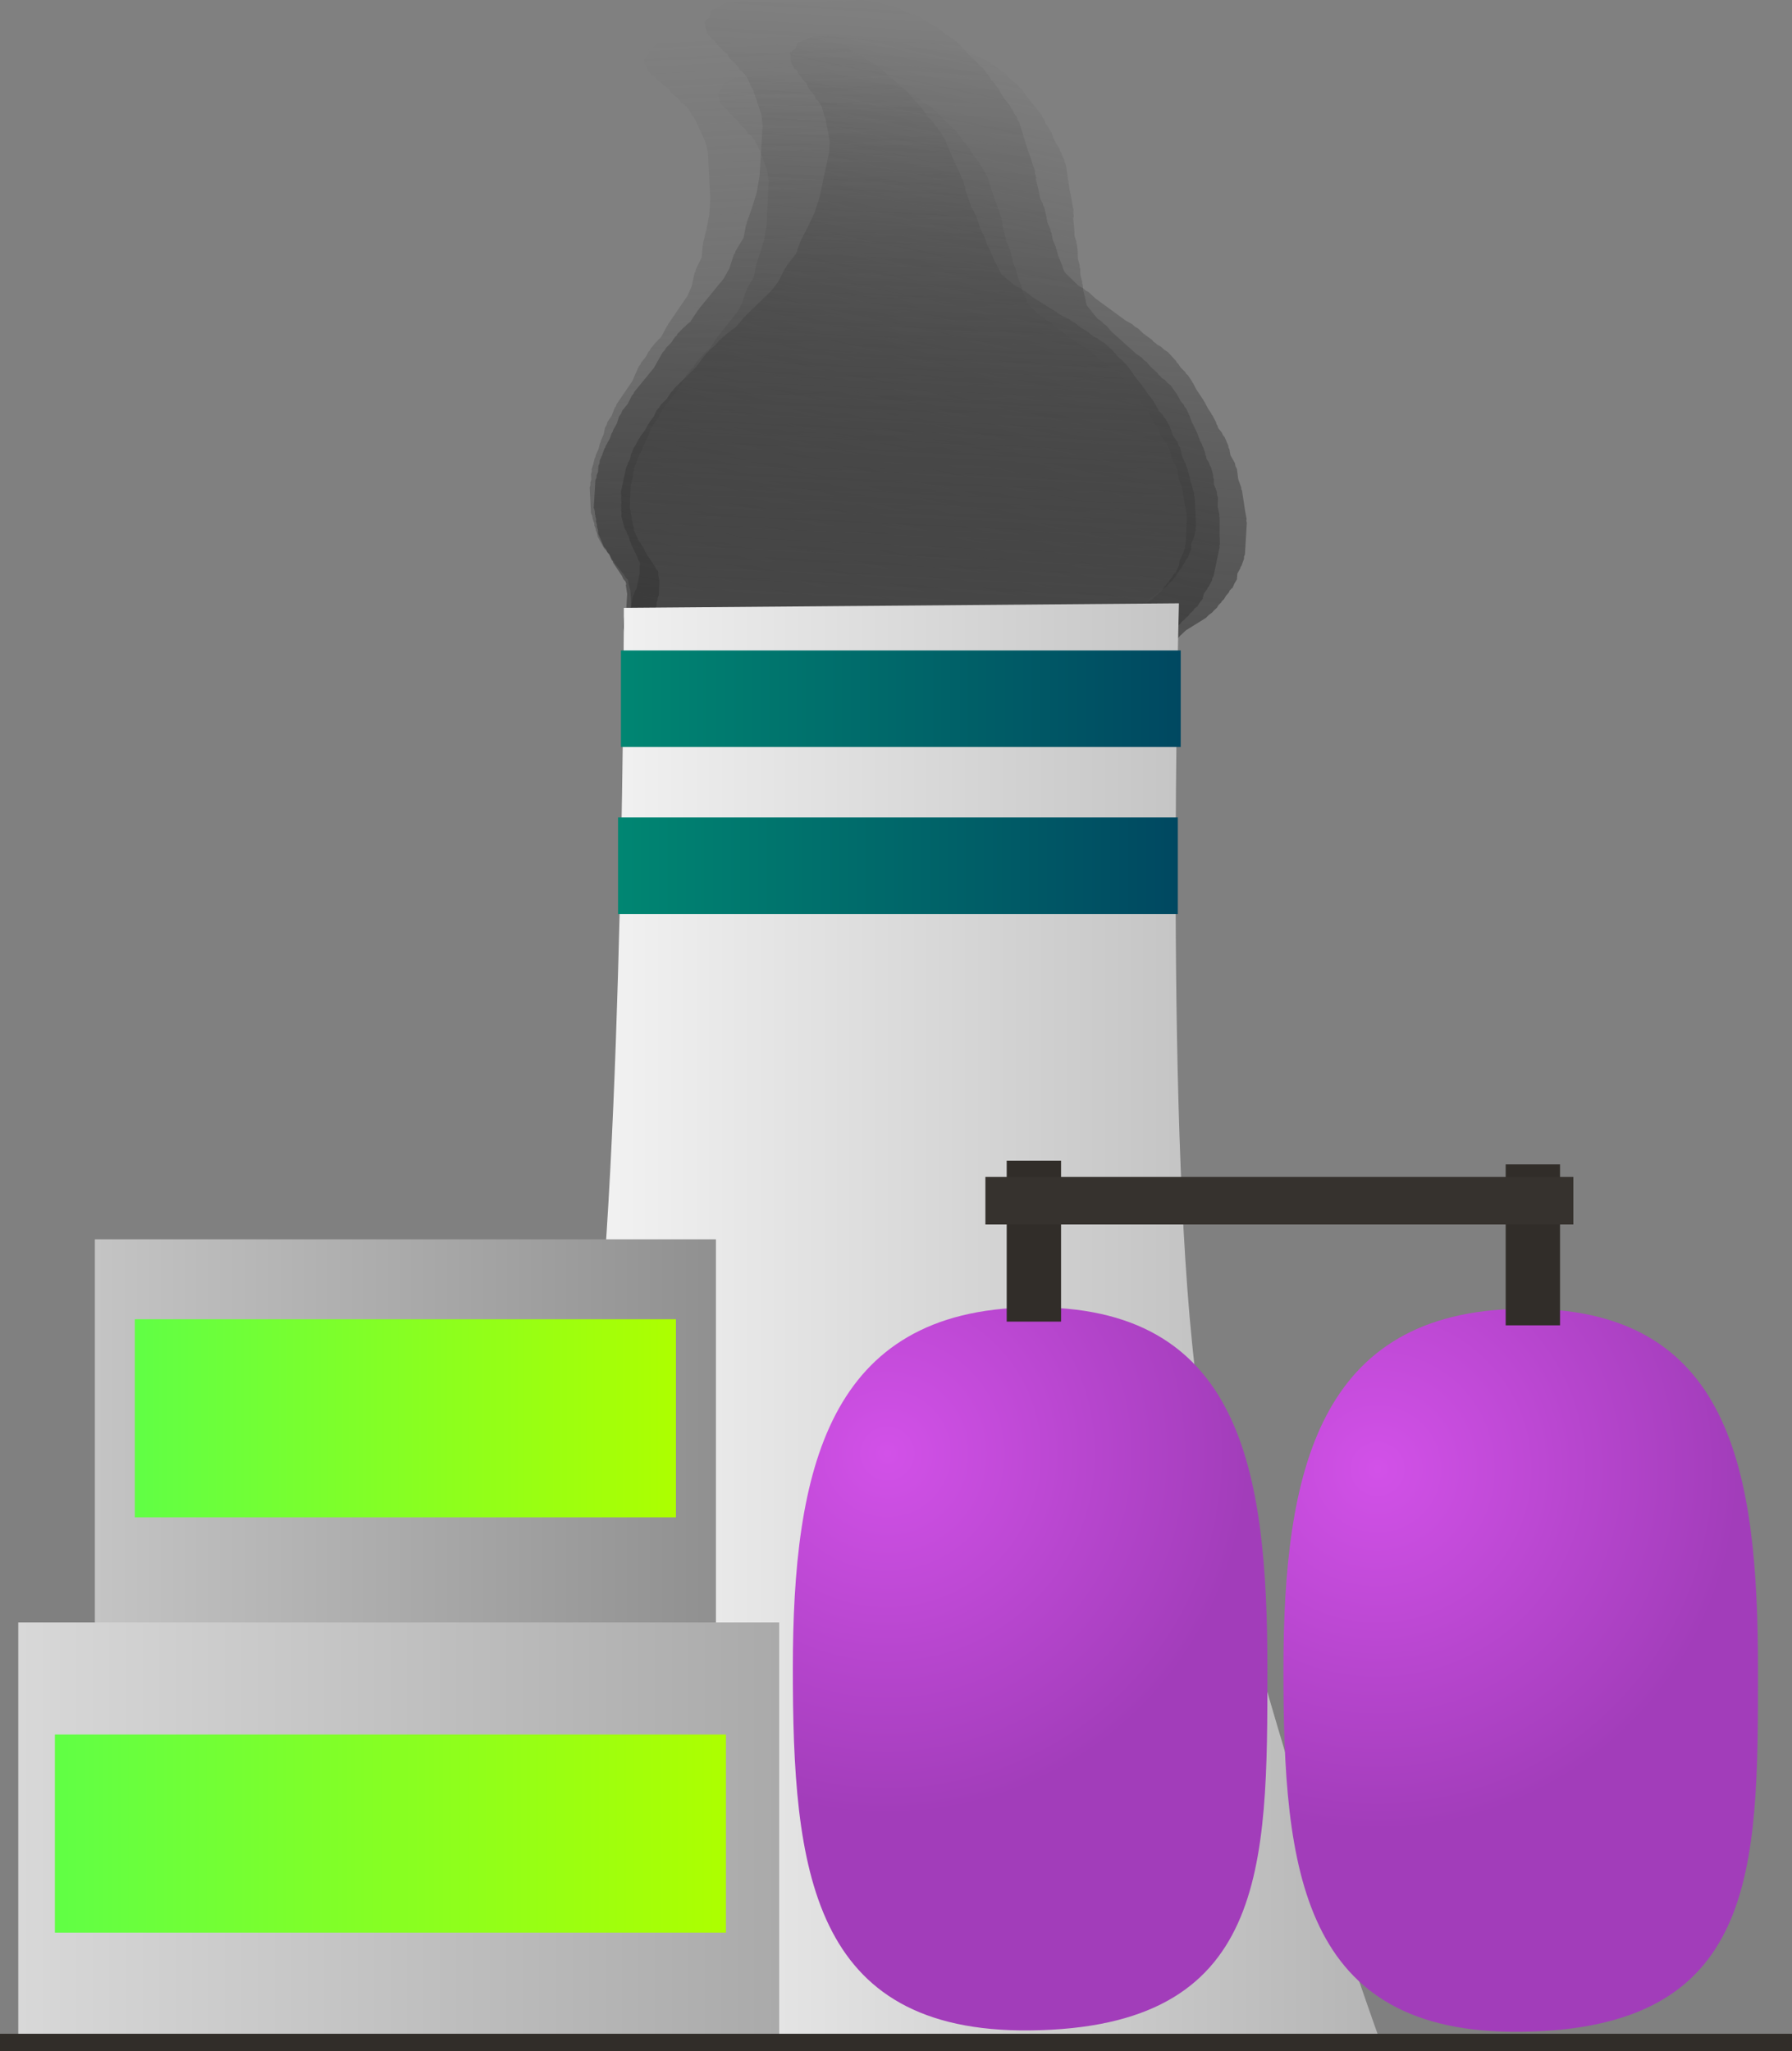 <svg version="1.1" xmlns="http://www.w3.org/2000/svg" xmlns:xlink="http://www.w3.org/1999/xlink" width="134.499" height="153.938" viewBox="0,0,134.499,153.938"><rect x="0" y="0" width="134.499" height="153.938" fill="#808080" stroke="none"/><defs><linearGradient x1="238.005" y1="28.696" x2="240.345" y2="76.201" gradientUnits="userSpaceOnUse" id="color-1"><stop offset="0" stop-color="#4a4a4a" stop-opacity="0"/><stop offset="1" stop-color="#4a4a4a" stop-opacity="0.655"/></linearGradient><linearGradient x1="244.14" y1="26.584" x2="241.047" y2="77.95" gradientUnits="userSpaceOnUse" id="color-2"><stop offset="0" stop-color="#292929" stop-opacity="0"/><stop offset="1" stop-color="#292929" stop-opacity="0.588"/></linearGradient><linearGradient x1="249.288" y1="30.163" x2="239.311" y2="77.216" gradientUnits="userSpaceOnUse" id="color-3"><stop offset="0" stop-color="#383838" stop-opacity="0"/><stop offset="1" stop-color="#383838" stop-opacity="0.761"/></linearGradient><linearGradient x1="242.391" y1="32.014" x2="240.439" y2="75.852" gradientUnits="userSpaceOnUse" id="color-4"><stop offset="0" stop-color="#4b4b4b" stop-opacity="0"/><stop offset="1" stop-color="#4b4b4b" stop-opacity="0.753"/></linearGradient><linearGradient x1="205.376" y1="125.569" x2="276.302" y2="125.569" gradientUnits="userSpaceOnUse" id="color-5"><stop offset="0" stop-color="#ffffff"/><stop offset="1" stop-color="#b5b5b5"/></linearGradient><linearGradient x1="179.87" y1="149.528" x2="226.484" y2="149.528" gradientUnits="userSpaceOnUse" id="color-6"><stop offset="0" stop-color="#c4c4c4"/><stop offset="1" stop-color="#909090"/></linearGradient><linearGradient x1="203.177" y1="119.398" x2="203.177" y2="179.658" gradientUnits="userSpaceOnUse" id="color-7"><stop offset="0" stop-color="#348317"/><stop offset="1" stop-color="#3c5b0d"/></linearGradient><radialGradient cx="239.347" cy="135.475" r="27.132" gradientUnits="userSpaceOnUse" id="color-8"><stop offset="0" stop-color="#d251e8"/><stop offset="1" stop-color="#a23dba"/></radialGradient><linearGradient x1="250.065" y1="124.508" x2="250.065" y2="178.768" gradientUnits="userSpaceOnUse" id="color-9"><stop offset="0" stop-color="#348317"/><stop offset="1" stop-color="#3c5b0d"/></linearGradient><radialGradient cx="276.146" cy="136.634" r="27.132" gradientUnits="userSpaceOnUse" id="color-10"><stop offset="0" stop-color="#d251e8"/><stop offset="1" stop-color="#a23dba"/></radialGradient><linearGradient x1="286.886" y1="124.613" x2="286.886" y2="178.873" gradientUnits="userSpaceOnUse" id="color-11"><stop offset="0" stop-color="#348317"/><stop offset="1" stop-color="#3c5b0d"/></linearGradient><linearGradient x1="250.348" y1="113.497" x2="250.348" y2="125.576" gradientUnits="userSpaceOnUse" id="color-12"><stop offset="0" stop-color="#348317"/><stop offset="1" stop-color="#3c5b0d"/></linearGradient><linearGradient x1="287.799" y1="113.777" x2="287.799" y2="125.855" gradientUnits="userSpaceOnUse" id="color-13"><stop offset="0" stop-color="#348317"/><stop offset="1" stop-color="#3c5b0d"/></linearGradient><linearGradient x1="219.355" y1="78.828" x2="261.369" y2="78.828" gradientUnits="userSpaceOnUse" id="color-14"><stop offset="0" stop-color="#008672"/><stop offset="1" stop-color="#004861"/></linearGradient><linearGradient x1="240.362" y1="75.206" x2="240.362" y2="82.45" gradientUnits="userSpaceOnUse" id="color-15"><stop offset="0" stop-color="#348317"/><stop offset="1" stop-color="#3c5b0d"/></linearGradient><linearGradient x1="219.139" y1="91.362" x2="261.153" y2="91.362" gradientUnits="userSpaceOnUse" id="color-16"><stop offset="0" stop-color="#008672"/><stop offset="1" stop-color="#004861"/></linearGradient><linearGradient x1="240.146" y1="87.74" x2="240.146" y2="94.984" gradientUnits="userSpaceOnUse" id="color-17"><stop offset="0" stop-color="#348317"/><stop offset="1" stop-color="#3c5b0d"/></linearGradient><linearGradient x1="174.12" y1="163.903" x2="231.234" y2="163.903" gradientUnits="userSpaceOnUse" id="color-18"><stop offset="0" stop-color="#d8d8d8"/><stop offset="1" stop-color="#aaaaaa"/></linearGradient><linearGradient x1="202.677" y1="148.148" x2="202.677" y2="179.658" gradientUnits="userSpaceOnUse" id="color-19"><stop offset="0" stop-color="#348317"/><stop offset="1" stop-color="#3c5b0d"/></linearGradient><linearGradient x1="182.87" y1="132.83" x2="223.484" y2="132.83" gradientUnits="userSpaceOnUse" id="color-20"><stop offset="0" stop-color="#60ff45"/><stop offset="1" stop-color="#adff00"/></linearGradient><linearGradient x1="203.177" y1="125.398" x2="203.177" y2="140.263" gradientUnits="userSpaceOnUse" id="color-21"><stop offset="0" stop-color="#348317"/><stop offset="1" stop-color="#3c5b0d"/></linearGradient><linearGradient x1="176.87" y1="163.997" x2="227.234" y2="163.997" gradientUnits="userSpaceOnUse" id="color-22"><stop offset="0" stop-color="#60ff45"/><stop offset="1" stop-color="#adff00"/></linearGradient><linearGradient x1="202.052" y1="156.564" x2="202.052" y2="171.429" gradientUnits="userSpaceOnUse" id="color-23"><stop offset="0" stop-color="#348317"/><stop offset="1" stop-color="#3c5b0d"/></linearGradient><linearGradient x1="240" y1="179.02" x2="240" y2="180.331" gradientUnits="userSpaceOnUse" id="color-24"><stop offset="0" stop-color="#348317"/><stop offset="1" stop-color="#3c5b0d"/></linearGradient></defs><g transform="translate(-172.75,-26.393)"><g data-paper-data="{&quot;isPaintingLayer&quot;:true}" fill-rule="nonzero" stroke-linecap="butt" stroke-linejoin="miter" stroke-miterlimit="10" stroke-dasharray="" stroke-dashoffset="0" style="mix-blend-mode: normal"><path d="M220.374,73.7l-0.03,-0.011l-0.018,-0.043c-0.178,-0.207 -0.285,-0.447 -0.298,-0.703l-0.025,-0.501l0.058,-0.181l-0.009,-0.185l0.071,-0.223l-0.055,-1.111l-0.156,-0.593l0.011,-0.108l-0.044,-0.104l-0.001,-0.013l-0.025,-0.043l-0.168,-0.166l-0.108,-0.197l-0.717,-0.892l-0.04,-0.105l-0.091,-0.089l-0.223,-0.406l-0.138,-0.13l-0.109,-0.187l-0.168,-0.166l-0.49,-0.892l-0.039,-0.24l-0.098,-0.233l-0.006,-0.116l-0.093,-0.22l-0.009,-0.185l-0.075,-0.178l-0.003,-0.057l-0.038,-0.068l-0.039,-0.24l-0.098,-0.233l-0.094,-1.904l0.058,-0.181l-0.009,-0.185l0.071,-0.223l-0.021,-0.416l0.058,-0.181l-0.009,-0.185l0.118,-0.369l0.115,-0.469l0.056,-0.087l0.006,-0.095l0.228,-0.518l0.101,-0.412l0.056,-0.087l0.006,-0.095l0.218,-0.495l0.096,-0.488l0.123,-0.209l0.061,-0.221l0.33,-0.484l0.212,-0.573l0.098,-0.124l0.039,-0.138l1.182,-1.737l0.49,-1.113l0.125,-0.143l0.064,-0.16l0.334,-0.406l0.212,-0.394l0.101,-0.101l0.047,-0.118l0.421,-0.511l0.08,-0.058l0.042,-0.074l0.257,-0.248l0.445,-0.828l0.053,-0.053l0.017,-0.063l1.46,-2.144l0.311,-0.707l0.22,-1.003l0.073,-0.119l0.013,-0.128l0.45,-0.93l0.078,-0.911l0.036,-0.078l-0.01,-0.081l0.242,-0.985l0.22,-1.119l0.076,-1.182l-0.171,-3.467l-0.154,-0.716l-0.285,-0.674l-0.32,-0.671l-0.003,-0.026l-0.019,-0.022l-0.127,-0.299l-0.261,-0.401l-0.011,-0.045l-0.038,-0.037l-0.223,-0.406l-0.138,-0.13l-0.058,-0.1l-0.036,-0.004l-0.162,-0.16l-0.224,-0.121l-0.015,-0.115l-0.248,-0.245l-0.022,-0.039l-0.002,-0.002l-0.169,-0.097l-0.312,-0.294l-0.109,-0.187l-0.103,-0.101l-0.276,-0.174l-0.195,-0.203l-0.242,-0.178l-0.158,-0.197l-0.022,-0.058l-0.311,-0.168l-0.01,-0.075l-0.123,-0.091l-0.158,-0.197l-0.286,-0.751l0.323,-0.351l0.014,-0.413l0.847,-0.524l0.164,-0.06l0.012,-0.015l0.062,-0.012l0.055,-0.02l0.496,-0.086l0.493,-0.095l0.062,-0.001l0.062,-0.011l0.021,0.009l3.743,-0.084l1.176,-0.115l1.001,-0.119l0.16,0.008l0.154,-0.03l0.766,-0.017l0.325,-0.063l0.274,-0.006l0.264,-0.051l0.297,-0.007l0.268,0.039l0.274,-0.006l0.599,0.087l0.22,0.073l0.241,0.031l0.337,0.104l0.153,-0.032l0.25,0.094l0.28,0.041l0.089,0.098l0.383,0.144l0.172,0.034l0.256,0.102l0.284,0.061l0.456,0.19l0.155,0.107l0.194,0.073l0.146,0.092l0.268,0.112l0.155,0.107l0.194,0.073l0.307,0.194l0.121,0.126l0.169,0.097l0.052,0.049l0.077,0.032l0.155,0.107l0.194,0.073l0.307,0.194l0.121,0.126l0.169,0.097l0.588,0.554l1.358,1.14l0.123,0.18l0.18,0.157l0.203,0.312l0.281,0.236l0.123,0.18l0.18,0.157l0.285,0.437l0.232,0.288l0.424,0.443l0.079,0.157l0.139,0.137l0.108,0.197l0.241,0.3l0.061,0.16l0.123,0.144l0.818,1.932l0.134,0.243l0.01,0.059l0.044,0.051l0.313,0.74l0.134,0.243l0.039,0.24l0.098,0.233l0.011,0.216l0.093,0.22l0.002,0.037l0.025,0.033l0.173,0.498l-0.001,0.025l0.016,0.022l0.131,0.439l0.225,0.346l0.035,0.137l0.094,0.124l0.173,0.498l-0.001,0.025l0.016,0.022l0.144,0.482l0.266,0.484l0.019,0.119l0.076,0.108l0.144,0.482l0.266,0.484l0.015,0.094l0.065,0.085l0.142,0.407l0.279,0.507l0.01,0.059l0.044,0.051l0.127,0.299l0.142,0.219l1.012,0.85l0.348,0.164l0.186,0.144l0.231,0.111l0.539,0.424l2.251,1.42l0.479,0.226l0.208,0.161l0.253,0.129l0.366,0.308l0.652,0.411l0.121,0.126l0.169,0.097l0.09,0.085l0.296,0.14l0.248,0.192l0.288,0.165l0.624,0.588l0.052,0.088l0.095,0.07l0.221,0.275l0.34,0.285l0.085,0.124l0.137,0.101l0.317,0.394l0.024,0.062l0.058,0.05l0.285,0.437l0.59,0.733l0.024,0.062l0.058,0.05l0.285,0.437l0.273,0.339l0.024,0.062l0.058,0.05l0.322,0.494l0.026,0.102l0.077,0.09l0.077,0.182l0.29,0.303l0.079,0.157l0.139,0.137l0.327,0.595l0.019,0.119l0.076,0.108l0.125,0.42l0.366,0.528l0.06,0.208l0.123,0.195l0.161,0.684l0.279,0.584l0.01,0.104l0.063,0.095l0.362,1.379l0.173,0.581l-0.009,0.126l0.051,0.121l0.109,2.205l-0.047,0.146l0.018,0.149l-0.124,0.504l-0.056,0.087l-0.006,0.095l-0.165,0.374l0.013,0.257l-0.019,0.059l0.036,0.045l-0.153,0.323l-0.106,0.331l-0.064,0.027l-0.027,0.058l-0.079,0.086l-0.048,0.149l-0.168,0.231l-0.116,0.245l-0.125,0.136l-0.049,0.111l-0.151,0.173l-0.091,0.191l-0.209,0.228l-0.081,0.119l-0.224,0.189l-0.174,0.211l-1.286,0.927l-0.375,0.408l-0.22,0.322l-0.114,0.096l-0.002,0.075l-0.155,0.096l-0.011,0.041l-0.026,0.038l-0.013,0.042l-0.021,0.009l-0.494,0.726l-0.114,0.096l-0.002,0.075l-0.326,0.201l-0.104,0.088l-0.001,0.021l-0.093,0.057l-0.079,0.066l-0.032,0.002l-0.123,0.076l-0.104,0.088l-0.001,0.021l-0.093,0.057l-0.079,0.066l-0.032,0.002l-0.123,0.076l-0.276,0.233l-0.111,0.007l-0.134,0.083l-0.292,0.107l-0.155,0.027l-0.132,0.061l-0.882,0.22l-0.291,0.022l-0.01,0.004l-0.496,0.086l-0.493,0.095l-0.062,0.001l-0.062,0.011l-0.021,-0.009l-0.08,0.002l-0.388,0.061l-0.311,0.078l-0.356,0.027l-0.345,0.066l-0.678,0.015l-0.101,0.025l-0.356,0.027l-0.345,0.066l-0.084,0.002l-0.101,0.025l-0.087,0.006l-0.076,0.029l-0.589,0.114l-0.274,0.006l-0.264,0.051l-0.53,0.012l-0.102,0.025l-0.087,0.006l-0.076,0.029l-0.589,0.114l-0.274,0.006l-0.264,0.051l-1.265,0.028l-0.523,0.083l-0.222,-0.002l-0.214,0.041l-18.277,0.41l-0.35,-0.051l-0.358,-0.011l-0.901,-0.18l-0.055,-0.022l-0.136,0.003l-0.02,0.01l-0.063,-0.008l-0.062,0.001l-0.501,-0.073l-0.504,-0.064l-0.056,-0.017l-0.063,-0.009l-0.013,-0.014l-0.17,-0.053l-0.897,-0.485l-0.097,-0.736l-0.002,-0.002l0.002,-0.002l-0.061,-0.459c-0.552,-0.096 -1.024,-0.332 -1.324,-0.65z" fill="url(#color-1)" stroke="none" stroke-width="0.5"/><path d="M219.801,74.178l-0.031,-0.013l-0.014,-0.047c-0.167,-0.233 -0.255,-0.497 -0.238,-0.774l0.033,-0.542l0.084,-0.192l0.012,-0.2l0.103,-0.237l0.072,-1.202l-0.098,-0.648l0.025,-0.116l-0.035,-0.115l0.001,-0.014l-0.022,-0.048l-0.162,-0.188l-0.094,-0.218l-0.668,-1l-0.031,-0.115l-0.087,-0.101l-0.193,-0.45l-0.134,-0.148l-0.096,-0.207l-0.162,-0.188l-0.423,-0.988l-0.014,-0.261l-0.079,-0.256l0.008,-0.125l-0.074,-0.242l0.012,-0.2l-0.06,-0.196l0.004,-0.061l-0.032,-0.076l-0.014,-0.261l-0.079,-0.256l0.124,-2.059l0.084,-0.192l0.012,-0.2l0.103,-0.237l0.027,-0.45l0.084,-0.192l0.012,-0.2l0.171,-0.392l0.18,-0.5l0.071,-0.091l0.018,-0.102l0.307,-0.547l0.158,-0.439l0.071,-0.091l0.018,-0.102l0.293,-0.522l0.161,-0.521l0.157,-0.219l0.092,-0.235l0.413,-0.505l0.297,-0.606l0.121,-0.129l0.058,-0.147l1.481,-1.81l0.66,-1.175l0.152,-0.147l0.088,-0.169l0.409,-0.42l0.275,-0.414l0.121,-0.104l0.064,-0.124l0.515,-0.529l0.093,-0.058l0.054,-0.077l0.306,-0.254l0.578,-0.87l0.063,-0.054l0.026,-0.067l1.828,-2.234l0.419,-0.746l0.356,-1.07l0.093,-0.124l0.03,-0.138l0.596,-0.979l0.191,-0.978l0.048,-0.082l-0.001,-0.088l0.377,-1.049l0.37,-1.195l0.222,-1.271l0.226,-3.749l-0.081,-0.781l-0.228,-0.742l-0.266,-0.741l0,-0.028l-0.018,-0.025l-0.101,-0.33l-0.234,-0.447l-0.007,-0.049l-0.036,-0.042l-0.193,-0.45l-0.134,-0.148l-0.051,-0.111l-0.038,-0.006l-0.156,-0.181l-0.227,-0.142l-0.003,-0.124l-0.239,-0.278l-0.019,-0.044l-0.002,-0.002l-0.171,-0.114l-0.302,-0.334l-0.096,-0.207l-0.099,-0.115l-0.277,-0.202l-0.186,-0.23l-0.24,-0.205l-0.148,-0.221l-0.017,-0.064l-0.315,-0.198l-0.002,-0.081l-0.122,-0.104l-0.148,-0.221l-0.22,-0.825l0.39,-0.362l0.064,-0.445l0.976,-0.519l0.184,-0.056l0.014,-0.015l0.068,-0.009l0.061,-0.019l0.545,-0.066l0.543,-0.076l0.067,0.002l0.068,-0.008l0.022,0.011l4.047,0.111l1.282,-0.061l1.094,-0.075l0.172,0.017l0.17,-0.024l0.828,0.023l0.358,-0.05l0.297,0.008l0.291,-0.041l0.321,0.009l0.285,0.056l0.297,0.008l0.636,0.126l0.229,0.091l0.257,0.046l0.351,0.131l0.169,-0.026l0.259,0.115l0.297,0.059l0.085,0.11l0.396,0.175l0.182,0.046l0.265,0.124l0.299,0.081l0.469,0.23l0.154,0.124l0.201,0.089l0.146,0.107l0.276,0.135l0.154,0.124l0.201,0.089l0.308,0.226l0.115,0.142l0.171,0.114l0.051,0.056l0.079,0.039l0.154,0.124l0.201,0.089l0.308,0.226l0.115,0.142l0.171,0.114l0.569,0.629l1.33,1.303l0.112,0.201l0.176,0.179l0.182,0.348l0.275,0.269l0.112,0.201l0.176,0.179l0.255,0.487l0.216,0.324l0.405,0.5l0.067,0.173l0.133,0.155l0.094,0.218l0.225,0.337l0.047,0.176l0.115,0.161l0.654,2.128l0.115,0.269l0.003,0.064l0.041,0.057l0.25,0.815l0.115,0.269l0.014,0.261l0.079,0.256l-0.014,0.233l0.074,0.242l-0.002,0.04l0.023,0.036l0.128,0.546l-0.004,0.027l0.014,0.025l0.089,0.48l0.202,0.385l0.021,0.15l0.087,0.139l0.128,0.546l-0.004,0.027l0.014,0.025l0.098,0.528l0.23,0.536l0.007,0.129l0.069,0.12l0.098,0.528l0.23,0.536l0.006,0.103l0.06,0.095l0.105,0.446l0.24,0.562l0.003,0.064l0.041,0.057l0.101,0.33l0.128,0.244l0.991,0.971l0.356,0.196l0.183,0.165l0.236,0.132l0.531,0.487l2.26,1.653l0.49,0.27l0.205,0.185l0.257,0.153l0.359,0.351l0.655,0.479l0.115,0.142l0.171,0.114l0.087,0.096l0.303,0.167l0.244,0.221l0.291,0.193l0.604,0.668l0.045,0.098l0.094,0.081l0.206,0.309l0.333,0.326l0.077,0.139l0.136,0.116l0.295,0.442l0.018,0.068l0.057,0.058l0.255,0.487l0.549,0.823l0.018,0.068l0.057,0.058l0.255,0.487l0.254,0.381l0.018,0.068l0.057,0.058l0.289,0.551l0.016,0.111l0.072,0.101l0.062,0.201l0.277,0.343l0.067,0.173l0.133,0.155l0.282,0.659l0.007,0.129l0.069,0.12l0.085,0.46l0.333,0.589l0.04,0.227l0.109,0.216l0.093,0.746l0.232,0.645l-0.001,0.113l0.057,0.106l0.227,1.507l0.118,0.636l-0.024,0.135l0.041,0.133l-0.144,2.384l-0.068,0.155l0.002,0.162l-0.193,0.537l-0.071,0.091l-0.018,0.102l-0.222,0.395l-0.017,0.278l-0.027,0.063l0.034,0.05l-0.203,0.34l-0.153,0.352l-0.073,0.025l-0.036,0.061l-0.095,0.088l-0.069,0.159l-0.209,0.24l-0.154,0.258l-0.151,0.14l-0.066,0.117l-0.184,0.178l-0.121,0.201l-0.253,0.234l-0.101,0.124l-0.264,0.192l-0.213,0.219l-1.496,0.93l-0.453,0.42l-0.275,0.336l-0.134,0.097l-0.012,0.081l-0.178,0.095l-0.017,0.043l-0.032,0.04l-0.02,0.045l-0.024,0.008l-0.619,0.756l-0.134,0.097l-0.012,0.081l-0.375,0.2l-0.123,0.089l-0.003,0.023l-0.107,0.057l-0.093,0.067l-0.034,0l-0.142,0.075l-0.123,0.089l-0.003,0.023l-0.107,0.057l-0.093,0.067l-0.034,0l-0.142,0.075l-0.326,0.236l-0.12,0.001l-0.155,0.082l-0.328,0.1l-0.171,0.021l-0.15,0.059l-0.977,0.19l-0.317,0.008l-0.011,0.003l-0.545,0.066l-0.543,0.076l-0.067,-0.002l-0.068,0.008l-0.022,-0.011l-0.086,-0.002l-0.426,0.045l-0.344,0.067l-0.387,0.009l-0.38,0.053l-0.734,-0.02l-0.112,0.022l-0.387,0.009l-0.38,0.053l-0.091,-0.003l-0.112,0.022l-0.095,0.002l-0.085,0.028l-0.649,0.091l-0.297,-0.008l-0.291,0.041l-0.573,-0.016l-0.112,0.022l-0.095,0.002l-0.085,0.028l-0.649,0.091l-0.297,-0.008l-0.291,0.041l-1.368,-0.037l-0.574,0.061l-0.239,-0.014l-0.235,0.033l-19.762,-0.541l-0.372,-0.074l-0.385,-0.031l-0.951,-0.243l-0.057,-0.027l-0.147,-0.004l-0.023,0.009l-0.067,-0.012l-0.067,-0.002l-0.532,-0.105l-0.536,-0.096l-0.059,-0.022l-0.066,-0.013l-0.012,-0.016l-0.177,-0.066l-0.91,-0.571l-0.018,-0.8l-0.002,-0.003l0.002,-0.002l-0.011,-0.499c-0.584,-0.134 -1.065,-0.414 -1.351,-0.773z" fill="url(#color-2)" stroke="none" stroke-width="0.5"/><path d="M220.293,72.405l-0.027,-0.014l-0.007,-0.044c-0.122,-0.225 -0.165,-0.473 -0.111,-0.727l0.105,-0.496l0.104,-0.171l0.039,-0.183l0.128,-0.211l0.233,-1.101l0,-0.602l0.039,-0.105l-0.017,-0.108l0.003,-0.013l-0.014,-0.045l-0.123,-0.183l-0.056,-0.207l-0.475,-0.962l-0.012,-0.108l-0.066,-0.099l-0.115,-0.426l-0.102,-0.144l-0.059,-0.197l-0.123,-0.183l-0.252,-0.936l0.023,-0.241l-0.037,-0.241l0.024,-0.114l-0.035,-0.227l0.039,-0.183l-0.028,-0.184l0.012,-0.056l-0.019,-0.072l0.023,-0.241l-0.037,-0.241l0.4,-1.886l0.104,-0.171l0.039,-0.183l0.128,-0.211l0.087,-0.412l0.104,-0.171l0.039,-0.183l0.211,-0.35l0.235,-0.448l0.078,-0.079l0.031,-0.093l0.359,-0.483l0.206,-0.394l0.078,-0.079l0.031,-0.093l0.342,-0.462l0.221,-0.469l0.175,-0.191l0.118,-0.21l0.45,-0.438l0.357,-0.539l0.129,-0.111l0.074,-0.132l1.613,-1.571l0.77,-1.039l0.16,-0.126l0.104,-0.15l0.434,-0.36l0.31,-0.363l0.125,-0.088l0.076,-0.11l0.547,-0.454l0.094,-0.047l0.06,-0.068l0.317,-0.214l0.652,-0.763l0.066,-0.046l0.033,-0.06l1.992,-1.94l0.489,-0.66l0.476,-0.962l0.102,-0.108l0.046,-0.125l0.684,-0.863l0.312,-0.888l0.056,-0.073l0.011,-0.081l0.493,-0.941l0.506,-1.076l0.381,-1.155l0.728,-3.434l0.034,-0.723l-0.107,-0.697l-0.142,-0.698l0.004,-0.026l-0.013,-0.024l-0.047,-0.31l-0.153,-0.426l0,-0.045l-0.028,-0.041l-0.115,-0.426l-0.102,-0.144l-0.032,-0.105l-0.034,-0.008l-0.118,-0.176l-0.189,-0.145l0.015,-0.115l-0.181,-0.27l-0.011,-0.041l-0.001,-0.002l-0.142,-0.115l-0.231,-0.326l-0.059,-0.197l-0.075,-0.112l-0.226,-0.204l-0.139,-0.223l-0.192,-0.204l-0.105,-0.213l-0.007,-0.06l-0.262,-0.202l0.01,-0.075l-0.098,-0.104l-0.105,-0.213l-0.088,-0.773l0.409,-0.308l0.12,-0.405l0.97,-0.416l0.177,-0.04l0.015,-0.013l0.064,-0.004l0.059,-0.013l0.511,-0.026l0.51,-0.036l0.062,0.006l0.064,-0.003l0.019,0.011l3.707,0.358l1.187,0.025l1.016,0l0.156,0.026l0.16,-0.011l0.758,0.073l0.337,-0.023l0.272,0.026l0.273,-0.019l0.294,0.028l0.254,0.07l0.272,0.026l0.568,0.156l0.198,0.098l0.23,0.058l0.305,0.142l0.159,-0.013l0.222,0.122l0.265,0.073l0.063,0.107l0.34,0.186l0.161,0.054l0.226,0.131l0.264,0.094l0.399,0.241l0.125,0.124l0.172,0.094l0.12,0.108l0.235,0.142l0.125,0.124l0.172,0.094l0.252,0.227l0.086,0.138l0.142,0.115l0.039,0.055l0.067,0.04l0.125,0.124l0.172,0.094l0.252,0.227l0.086,0.138l0.142,0.115l0.436,0.615l1.042,1.282l0.075,0.192l0.137,0.176l0.119,0.331l0.216,0.265l0.075,0.192l0.137,0.176l0.167,0.464l0.154,0.311l0.303,0.486l0.038,0.164l0.101,0.151l0.056,0.207l0.16,0.324l0.019,0.165l0.084,0.156l0.306,1.999l0.069,0.255l-0.006,0.059l0.03,0.055l0.117,0.765l0.069,0.255l-0.023,0.241l0.037,0.241l-0.045,0.214l0.035,0.227l-0.008,0.036l0.016,0.035l0.042,0.511l-0.007,0.024l0.01,0.024l0.015,0.447l0.132,0.367l-0.001,0.139l0.061,0.133l0.042,0.511l-0.007,0.024l0.01,0.024l0.017,0.492l0.137,0.508l-0.012,0.119l0.047,0.115l0.017,0.492l0.137,0.508l-0.009,0.095l0.042,0.091l0.034,0.417l0.143,0.532l-0.006,0.059l0.03,0.055l0.047,0.31l0.084,0.232l0.777,0.956l0.3,0.203l0.145,0.164l0.198,0.136l0.421,0.481l1.849,1.663l0.413,0.279l0.163,0.183l0.215,0.157l0.281,0.346l0.536,0.482l0.086,0.138l0.142,0.115l0.066,0.094l0.255,0.172l0.194,0.218l0.241,0.196l0.462,0.652l0.028,0.093l0.076,0.08l0.147,0.297l0.261,0.321l0.051,0.132l0.109,0.115l0.21,0.425l0.007,0.064l0.044,0.057l0.167,0.464l0.391,0.792l0.007,0.064l0.044,0.057l0.167,0.464l0.181,0.366l0.007,0.064l0.044,0.057l0.189,0.525l-0.001,0.103l0.052,0.097l0.029,0.189l0.208,0.333l0.038,0.164l0.101,0.151l0.168,0.624l-0.012,0.119l0.047,0.115l0.015,0.429l0.224,0.563l0.006,0.211l0.071,0.206l-0.018,0.692l0.124,0.608l-0.017,0.103l0.037,0.101l-0,1.401l0.02,0.592l-0.041,0.123l0.019,0.125l-0.463,2.184l-0.084,0.139l-0.021,0.149l-0.252,0.482l-0.078,0.079l-0.031,0.093l-0.259,0.349l-0.054,0.255l-0.034,0.056l0.024,0.048l-0.234,0.3l-0.19,0.314l-0.07,0.019l-0.042,0.054l-0.1,0.075l-0.086,0.142l-0.225,0.208l-0.178,0.228l-0.158,0.119l-0.077,0.103l-0.194,0.153l-0.139,0.178l-0.265,0.2l-0.11,0.107l-0.269,0.159l-0.226,0.188l-1.506,0.761l-0.475,0.358l-0.299,0.292l-0.137,0.081l-0.022,0.074l-0.177,0.076l-0.022,0.039l-0.035,0.034l-0.024,0.04l-0.023,0.006l-0.674,0.657l-0.137,0.081l-0.022,0.074l-0.373,0.16l-0.125,0.074l-0.006,0.021l-0.106,0.046l-0.095,0.056l-0.032,-0.002l-0.141,0.06l-0.125,0.074l-0.006,0.021l-0.106,0.046l-0.095,0.056l-0.032,-0.002l-0.141,0.06l-0.332,0.197l-0.111,-0.006l-0.154,0.066l-0.315,0.071l-0.16,0.008l-0.146,0.045l-0.925,0.113l-0.292,-0.013l-0.011,0.002l-0.511,0.026l-0.51,0.036l-0.062,-0.006l-0.064,0.003l-0.019,-0.011l-0.079,-0.008l-0.398,0.015l-0.326,0.04l-0.358,-0.016l-0.357,0.025l-0.672,-0.065l-0.106,0.013l-0.358,-0.016l-0.357,0.025l-0.083,-0.008l-0.106,0.013l-0.087,-0.004l-0.082,0.02l-0.61,0.042l-0.272,-0.026l-0.273,0.019l-0.525,-0.051l-0.106,0.013l-0.087,-0.004l-0.082,0.02l-0.61,0.042l-0.272,-0.026l-0.273,0.019l-1.253,-0.121l-0.536,0.02l-0.218,-0.028l-0.221,0.015l-18.103,-1.746l-0.332,-0.091l-0.35,-0.052l-0.841,-0.284l-0.048,-0.028l-0.135,-0.013l-0.023,0.007l-0.06,-0.015l-0.062,-0.006l-0.475,-0.13l-0.479,-0.122l-0.051,-0.024l-0.059,-0.016l-0.009,-0.016l-0.154,-0.072l-0.758,-0.583l0.095,-0.737l-0.001,-0.002l0.002,-0.002l0.059,-0.459c-0.519,-0.16 -0.922,-0.448 -1.135,-0.796z" fill="url(#color-3)" stroke="none" stroke-width="0.5"/><path d="M222.264,72.764l-0.027,-0.011l-0.013,-0.04c-0.146,-0.198 -0.224,-0.422 -0.213,-0.659l0.021,-0.462l0.069,-0.164l0.008,-0.171l0.085,-0.203l0.046,-1.025l-0.092,-0.552l0.02,-0.099l-0.032,-0.098l0.001,-0.012l-0.019,-0.04l-0.141,-0.159l-0.083,-0.186l-0.583,-0.849l-0.028,-0.098l-0.076,-0.086l-0.17,-0.382l-0.116,-0.125l-0.085,-0.176l-0.141,-0.159l-0.374,-0.841l-0.015,-0.223l-0.071,-0.218l0.005,-0.107l-0.067,-0.206l0.008,-0.171l-0.054,-0.167l0.002,-0.052l-0.029,-0.065l-0.015,-0.223l-0.071,-0.218l0.078,-1.757l0.069,-0.164l0.008,-0.171l0.085,-0.203l0.017,-0.384l0.069,-0.164l0.008,-0.171l0.14,-0.335l0.147,-0.427l0.059,-0.078l0.014,-0.087l0.255,-0.468l0.129,-0.375l0.059,-0.078l0.014,-0.087l0.243,-0.447l0.131,-0.445l0.131,-0.188l0.076,-0.201l0.345,-0.433l0.245,-0.519l0.101,-0.111l0.047,-0.126l1.239,-1.553l0.547,-1.006l0.127,-0.126l0.072,-0.145l0.343,-0.361l0.229,-0.355l0.102,-0.089l0.053,-0.106l0.432,-0.454l0.079,-0.05l0.045,-0.066l0.258,-0.218l0.481,-0.745l0.053,-0.047l0.021,-0.057l1.53,-1.917l0.348,-0.639l0.289,-0.915l0.077,-0.107l0.023,-0.118l0.495,-0.839l0.15,-0.836l0.04,-0.07l-0.002,-0.075l0.308,-0.897l0.3,-1.022l0.173,-1.086l0.142,-3.199l-0.08,-0.665l-0.204,-0.632l-0.237,-0.631l-0,-0.024l-0.016,-0.021l-0.091,-0.281l-0.206,-0.38l-0.007,-0.041l-0.032,-0.036l-0.17,-0.382l-0.116,-0.125l-0.045,-0.094l-0.033,-0.005l-0.135,-0.153l-0.196,-0.12l-0.004,-0.106l-0.208,-0.235l-0.016,-0.037l-0.002,-0.002l-0.147,-0.096l-0.262,-0.283l-0.085,-0.176l-0.086,-0.097l-0.239,-0.171l-0.162,-0.195l-0.208,-0.174l-0.129,-0.188l-0.015,-0.054l-0.272,-0.167l-0.003,-0.069l-0.105,-0.088l-0.129,-0.188l-0.199,-0.703l0.328,-0.311l0.048,-0.38l0.826,-0.449l0.157,-0.049l0.012,-0.013l0.058,-0.009l0.052,-0.016l0.464,-0.06l0.462,-0.068l0.057,0.001l0.058,-0.007l0.019,0.009l3.454,0.07l1.093,-0.06l0.932,-0.071l0.147,0.013l0.145,-0.021l0.707,0.014l0.305,-0.045l0.253,0.005l0.247,-0.036l0.274,0.006l0.244,0.046l0.253,0.005l0.544,0.104l0.197,0.076l0.22,0.038l0.301,0.109l0.144,-0.023l0.223,0.096l0.254,0.048l0.074,0.094l0.34,0.147l0.156,0.039l0.227,0.104l0.256,0.068l0.403,0.193l0.133,0.105l0.172,0.075l0.126,0.09l0.237,0.114l0.133,0.105l0.172,0.075l0.266,0.191l0.1,0.121l0.147,0.096l0.044,0.048l0.068,0.032l0.133,0.105l0.172,0.075l0.266,0.191l0.1,0.121l0.147,0.096l0.494,0.533l1.152,1.103l0.098,0.171l0.152,0.152l0.16,0.296l0.238,0.228l0.098,0.171l0.152,0.152l0.224,0.414l0.189,0.275l0.352,0.424l0.059,0.147l0.116,0.131l0.083,0.186l0.196,0.286l0.043,0.15l0.101,0.137l0.586,1.812l0.102,0.229l0.004,0.054l0.036,0.049l0.224,0.693l0.102,0.229l0.015,0.223l0.071,0.218l-0.009,0.199l0.067,0.206l-0.002,0.034l0.02,0.031l0.117,0.465l-0.003,0.023l0.013,0.021l0.082,0.409l0.177,0.327l0.02,0.128l0.076,0.118l0.117,0.465l-0.003,0.023l0.013,0.021l0.091,0.45l0.203,0.456l0.008,0.11l0.061,0.102l0.091,0.45l0.203,0.456l0.006,0.088l0.052,0.08l0.095,0.38l0.213,0.478l0.004,0.054l0.036,0.049l0.091,0.281l0.112,0.207l0.859,0.823l0.306,0.165l0.158,0.14l0.203,0.111l0.459,0.412l1.95,1.396l0.422,0.227l0.178,0.157l0.221,0.129l0.311,0.298l0.565,0.405l0.1,0.121l0.147,0.096l0.075,0.081l0.261,0.14l0.211,0.187l0.251,0.163l0.524,0.566l0.04,0.083l0.082,0.068l0.18,0.262l0.288,0.276l0.067,0.118l0.117,0.098l0.258,0.375l0.016,0.058l0.049,0.049l0.224,0.414l0.48,0.699l0.016,0.058l0.049,0.049l0.224,0.414l0.222,0.323l0.016,0.058l0.049,0.049l0.254,0.468l0.015,0.095l0.063,0.086l0.055,0.171l0.241,0.291l0.059,0.147l0.116,0.131l0.25,0.56l0.008,0.11l0.061,0.102l0.079,0.392l0.292,0.5l0.037,0.193l0.096,0.184l0.089,0.636l0.206,0.549l0,0.096l0.05,0.09l0.214,1.284l0.109,0.542l-0.019,0.115l0.037,0.113l-0.091,2.035l-0.056,0.133l0.004,0.138l-0.158,0.46l-0.059,0.078l-0.014,0.087l-0.184,0.338l-0.011,0.237l-0.022,0.054l0.029,0.043l-0.169,0.291l-0.126,0.301l-0.062,0.022l-0.03,0.052l-0.08,0.076l-0.057,0.136l-0.175,0.206l-0.128,0.221l-0.127,0.12l-0.055,0.1l-0.154,0.153l-0.1,0.173l-0.212,0.201l-0.085,0.106l-0.223,0.165l-0.179,0.188l-1.264,0.803l-0.381,0.361l-0.23,0.288l-0.113,0.084l-0.009,0.069l-0.151,0.082l-0.014,0.037l-0.027,0.034l-0.016,0.038l-0.02,0.007l-0.518,0.649l-0.113,0.084l-0.009,0.069l-0.318,0.173l-0.104,0.077l-0.003,0.02l-0.09,0.049l-0.078,0.058l-0.029,0l-0.12,0.065l-0.104,0.077l-0.003,0.02l-0.09,0.049l-0.078,0.058l-0.029,0l-0.12,0.065l-0.275,0.203l-0.103,0.002l-0.131,0.071l-0.278,0.087l-0.145,0.019l-0.127,0.051l-0.831,0.168l-0.27,0.009l-0.01,0.003l-0.464,0.06l-0.462,0.068l-0.057,-0.001l-0.058,0.007l-0.019,-0.009l-0.073,-0.002l-0.363,0.041l-0.293,0.059l-0.33,0.01l-0.323,0.048l-0.626,-0.013l-0.096,0.019l-0.33,0.01l-0.323,0.048l-0.078,-0.002l-0.096,0.019l-0.081,0.003l-0.072,0.024l-0.553,0.081l-0.253,-0.005l-0.247,0.036l-0.489,-0.01l-0.096,0.019l-0.081,0.003l-0.072,0.024l-0.553,0.081l-0.253,-0.005l-0.247,0.036l-1.168,-0.024l-0.489,0.056l-0.204,-0.011l-0.2,0.029l-16.866,-0.342l-0.318,-0.061l-0.329,-0.024l-0.815,-0.202l-0.049,-0.022l-0.126,-0.003l-0.02,0.008l-0.057,-0.01l-0.057,-0.001l-0.455,-0.087l-0.458,-0.078l-0.05,-0.018l-0.057,-0.011l-0.011,-0.014l-0.152,-0.055l-0.784,-0.482l-0.026,-0.682l-0.002,-0.002l0.002,-0.002l-0.016,-0.425c-0.5,-0.11 -0.914,-0.346 -1.163,-0.651z" fill="url(#color-4)" stroke="none" stroke-width="0.5"/><path d="M205.376,179.47c0,0 9.427,-30.462 11.805,-48.459c2.355,-17.821 2.393,-59 2.393,-59l41.661,-0.341c0,0 -1.128,40.949 1.426,59.223c2.465,17.637 13.641,48.578 13.641,48.578z" fill="url(#color-5)" stroke="none" stroke-width="0"/><path d="M179.87,179.658v-60.26h46.614v60.26z" fill="url(#color-6)" stroke="url(#color-7)" stroke-width="0"/><path d="M267.874,151.638c0,14.983 0.014,26.931 -17.809,27.13c-16.496,0.184 -17.809,-12.146 -17.809,-27.13c0,-14.983 2.645,-26.923 17.809,-27.13c15.825,-0.216 17.809,12.146 17.809,27.13z" fill="url(#color-8)" stroke="url(#color-9)" stroke-width="0"/><path d="M304.695,151.743c0,14.983 0.014,26.931 -17.809,27.13c-16.496,0.184 -17.809,-12.146 -17.809,-27.13c0,-14.983 2.645,-26.923 17.809,-27.13c15.825,-0.216 17.809,12.146 17.809,27.13z" fill="url(#color-10)" stroke="url(#color-11)" stroke-width="0"/><path d="M248.308,125.576v-12.079h4.08v12.079z" fill="#312d29" stroke="url(#color-12)" stroke-width="0"/><path d="M285.759,125.855v-12.079h4.08v12.079z" fill="#312d29" stroke="url(#color-13)" stroke-width="0"/><path d="M246.709,118.283v-3.565h44.129v3.565z" fill="#36322e" stroke="none" stroke-width="0"/><path d="M219.355,82.45v-7.244h42.014v7.244z" fill="url(#color-14)" stroke="url(#color-15)" stroke-width="0"/><path d="M219.139,94.984v-7.244h42.014v7.244z" fill="url(#color-16)" stroke="url(#color-17)" stroke-width="0"/><path d="M174.12,179.658v-31.51h57.114v31.51z" fill="url(#color-18)" stroke="url(#color-19)" stroke-width="0"/><path d="M182.87,140.263v-14.865h40.614v14.865z" fill="url(#color-20)" stroke="url(#color-21)" stroke-width="0"/><path d="M176.87,171.429v-14.865h50.364v14.865z" fill="url(#color-22)" stroke="url(#color-23)" stroke-width="0"/><path d="M172.75,180.331v-1.31h134.499v1.31z" fill="#312d29" stroke="url(#color-24)" stroke-width="0"/></g></g></svg>